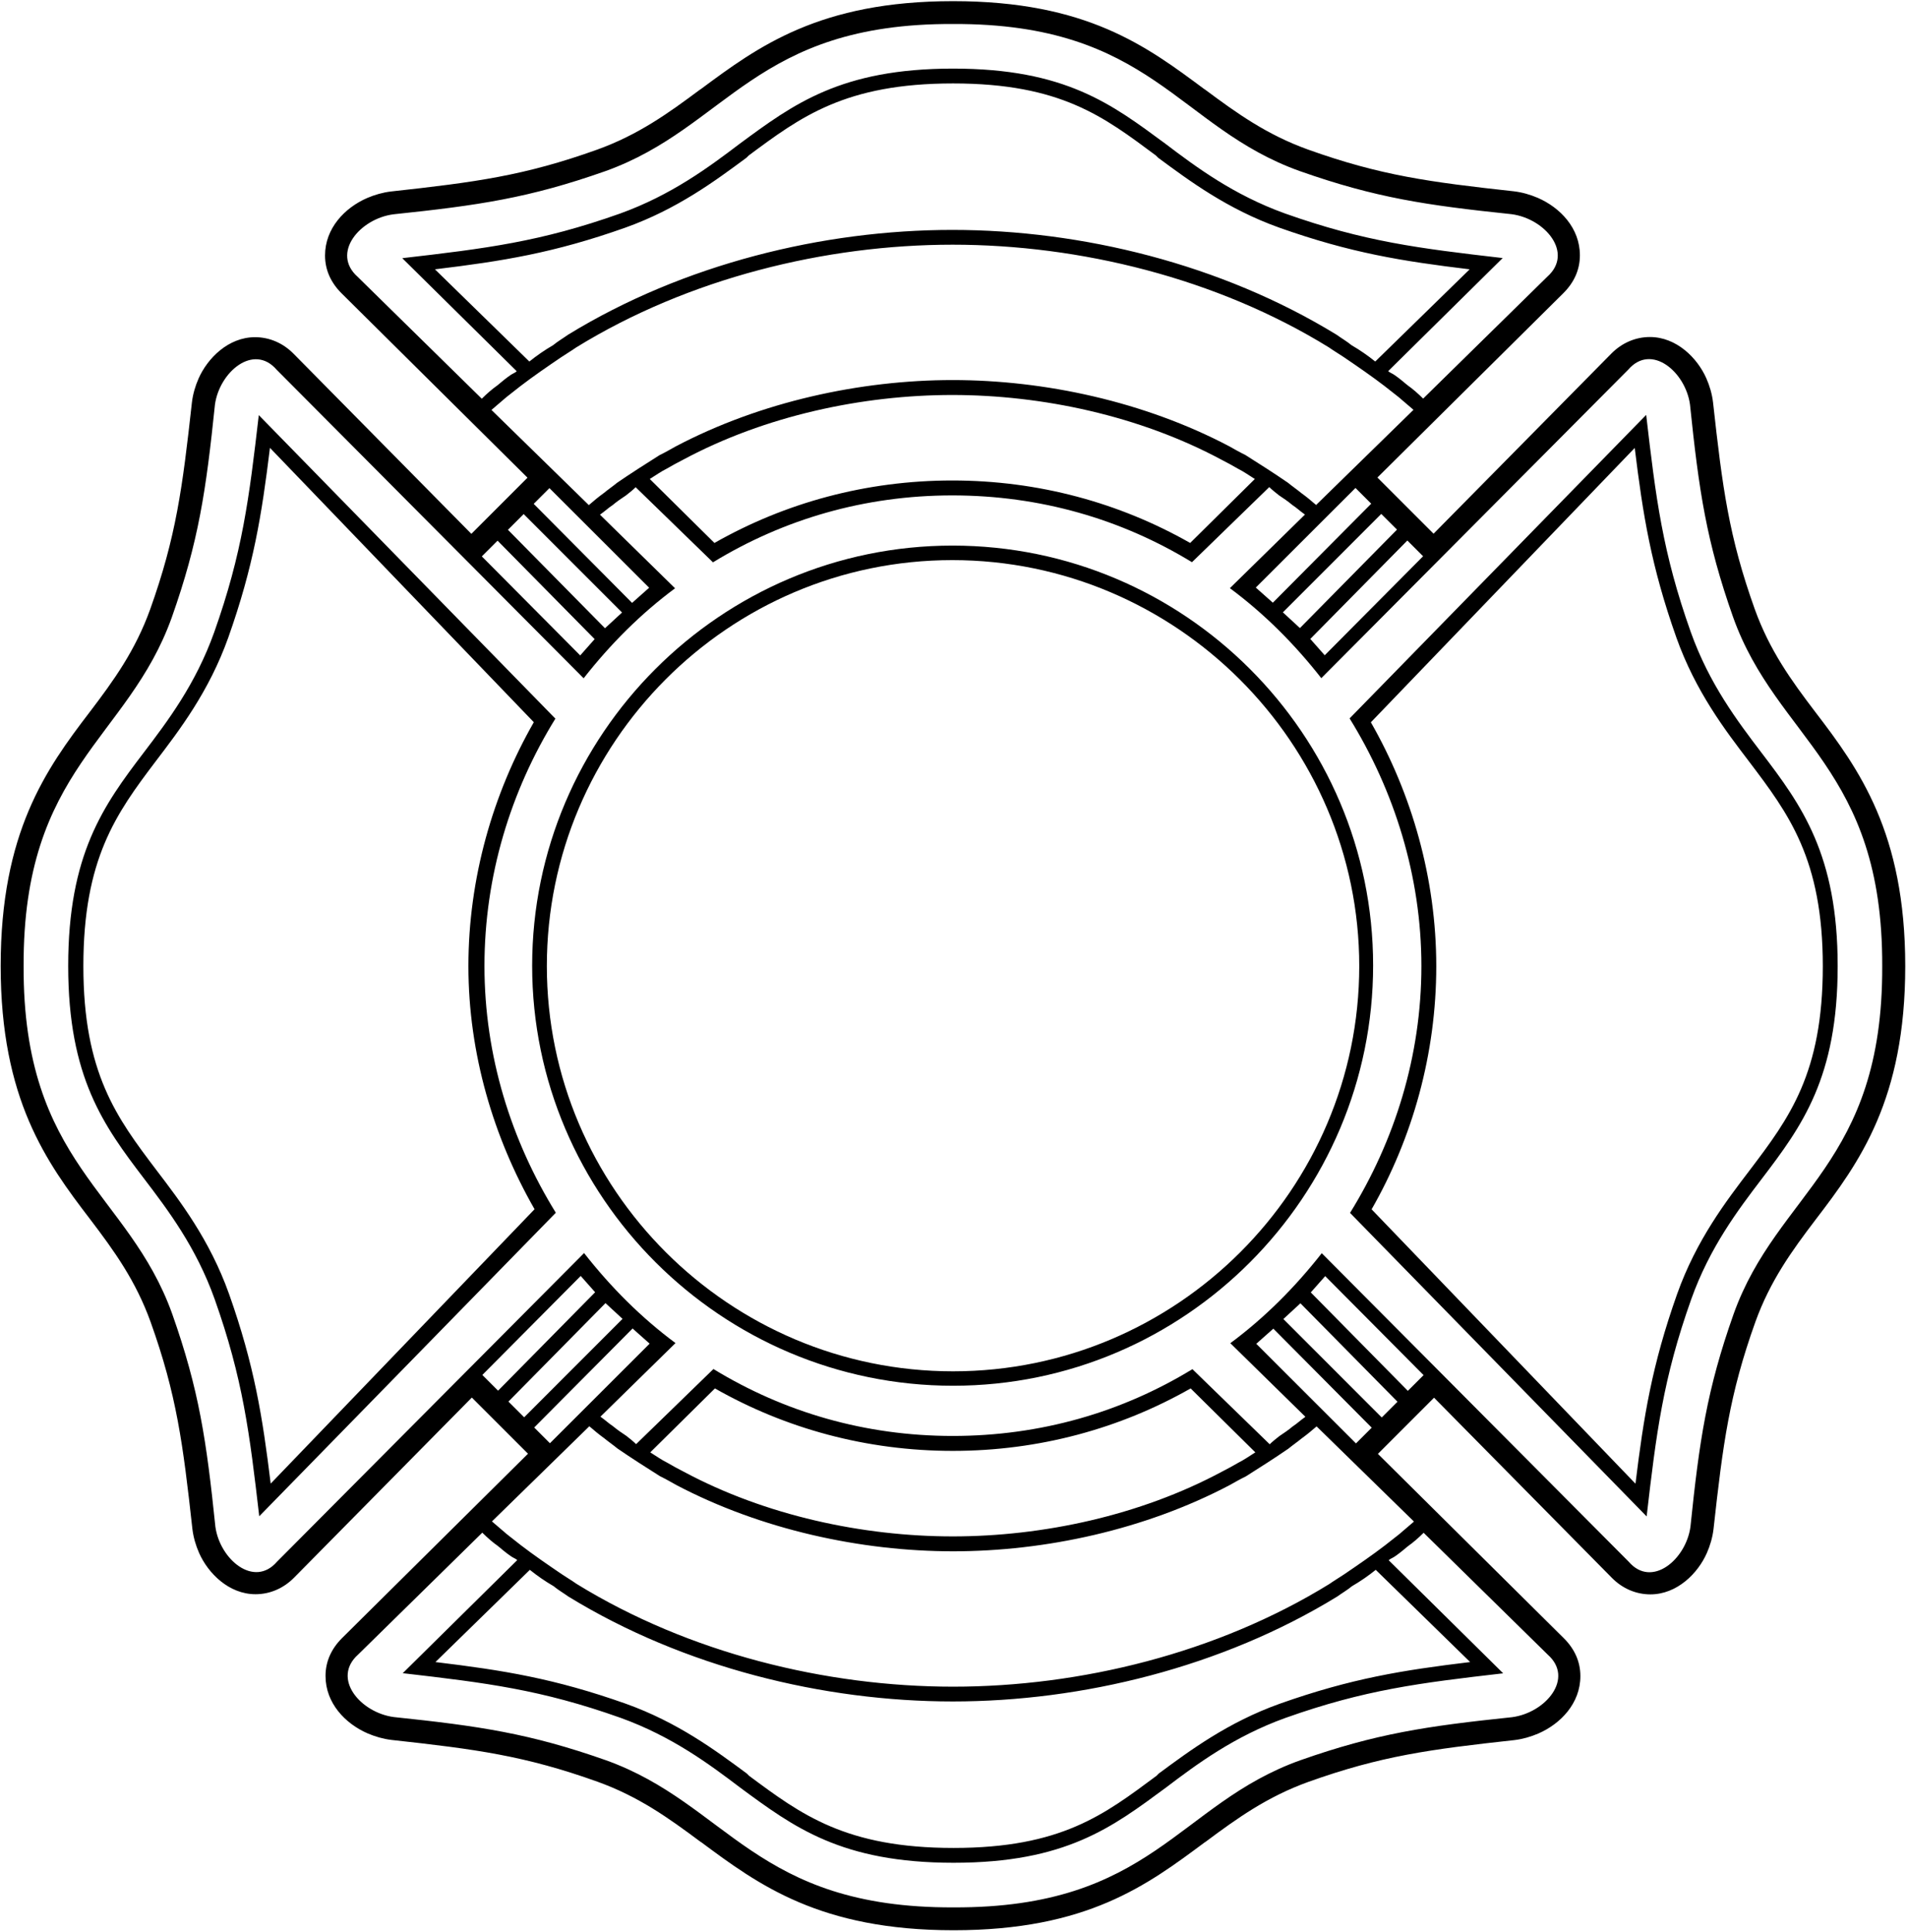 <?xml version="1.0" encoding="UTF-8"?>
<svg xmlns="http://www.w3.org/2000/svg" xmlns:xlink="http://www.w3.org/1999/xlink" width="542pt" height="549pt" viewBox="0 0 542 549" version="1.1">
<g id="surface1">
<path style=" stroke:none;fill-rule:nonzero;fill:rgb(0%,0%,0%);fill-opacity:1;" d="M 515.965 202.336 C 509.027 193.227 502.969 184.805 498.758 173.148 C 491.355 152.473 489.551 138.594 486.871 114.309 C 486.594 111.949 485.898 109.59 484.973 107.508 C 482.43 101.727 476.508 95.758 468.922 95.758 C 464.898 95.758 461.012 97.379 457.957 100.477 L 407.445 151.641 L 391.484 135.68 L 444.359 83.27 C 447.41 80.219 449.031 76.609 449.031 72.539 C 449.031 64.812 443.434 58.984 437.051 56.211 C 434.875 55.285 432.609 54.637 430.297 54.359 C 406.242 51.723 392.363 49.871 371.688 42.469 C 360.031 38.262 351.566 32.199 342.496 25.449 C 342.406 25.402 342.359 25.355 342.266 25.309 C 325.938 13.188 308.867 0.328 270.891 0.328 C 232.914 0.328 215.473 13.234 199.145 25.355 C 199.055 25.402 199.008 25.449 198.914 25.492 C 189.848 32.246 181.383 38.309 169.727 42.516 C 149.047 49.918 135.172 51.77 111.117 54.406 C 108.805 54.684 106.535 55.328 104.363 56.254 C 97.98 59.031 92.383 64.859 92.383 72.586 C 92.383 76.656 94 80.262 97.055 83.316 L 149.926 135.727 L 133.969 151.684 L 83.453 100.523 C 80.402 97.426 76.516 95.805 72.492 95.805 C 64.906 95.805 58.984 101.773 56.438 107.555 C 55.516 109.637 54.82 111.996 54.543 114.355 C 51.859 138.641 50.055 152.52 42.656 173.195 C 38.445 184.852 32.387 193.27 25.445 202.383 C 13.051 218.574 0.191 236.566 0.191 274.453 C 0.191 312.34 13.188 330.195 25.586 346.383 C 32.523 355.496 38.582 363.914 42.793 375.574 C 50.195 396.25 52 410.129 54.68 434.414 C 54.961 436.773 55.652 439.133 56.578 441.215 C 59.121 446.996 65.043 452.965 72.629 452.965 C 76.652 452.965 80.539 451.344 83.594 448.246 L 134.105 397.086 L 150.066 413.043 L 97.191 465.453 C 94.141 468.508 92.52 472.113 92.52 476.184 C 92.52 483.91 98.117 489.738 104.504 492.516 C 106.676 493.438 108.941 494.086 111.254 494.363 C 135.309 497 149.188 498.852 169.863 506.254 C 181.52 510.461 189.984 516.523 199.055 523.277 C 199.145 523.32 199.191 523.367 199.285 523.414 C 215.613 535.531 233.051 548.438 271.031 548.438 C 309.008 548.438 326.078 535.582 342.406 523.461 C 342.496 523.414 342.547 523.367 342.637 523.32 C 351.703 516.566 360.168 510.508 371.824 506.297 C 392.504 498.898 406.379 497.047 430.434 494.41 C 432.746 494.133 435.016 493.484 437.188 492.559 C 443.57 489.785 449.168 483.957 449.168 476.23 C 449.168 472.16 447.551 468.551 444.496 465.5 L 391.625 413.09 L 407.582 397.129 L 458.098 448.289 C 461.148 451.391 465.035 453.008 469.059 453.008 C 476.645 453.008 482.566 447.043 485.113 441.262 C 486.035 439.18 486.73 436.82 487.008 434.461 C 489.691 410.176 491.496 396.297 498.895 375.621 C 503.105 363.965 509.164 355.543 516.105 346.43 C 528.5 330.242 541.5 312.387 541.5 274.5 C 541.5 236.613 528.363 218.527 515.965 202.336 Z M 404.469 158.047 L 376.508 186.18 L 372.406 181.543 L 399.992 153.574 Z M 392.574 146.02 L 397.047 150.484 L 369.461 178.453 L 364.613 173.984 Z M 361.762 171.246 L 356.914 166.945 L 385.25 138.645 L 389.723 143.113 Z M 101.652 78.656 C 94.047 71.891 102.285 62.148 111.793 60.895 C 136.09 58.352 150.453 56.238 172.004 48.645 C 206.863 36.184 214.469 6.602 270.875 6.816 C 327.285 6.602 334.551 36.148 369.41 48.609 C 390.961 56.203 405.324 58.316 429.621 60.859 C 439.129 62.113 447.367 71.852 439.762 78.621 L 404.48 113.254 C 403 111.785 401.523 110.496 400.043 109.457 C 398.773 108.383 397.508 107.344 396.242 106.484 C 395.605 106.055 394.973 105.875 394.551 105.445 L 427.086 73.32 C 403.215 70.562 387.789 68.664 365.184 60.645 C 350.605 55.379 340.043 47.535 331.172 40.801 C 315.961 29.594 302.777 19.492 270.875 19.492 C 238.973 19.492 225.453 29.629 210.242 40.84 C 201.371 47.57 190.805 55.414 176.23 60.68 C 153.621 68.699 138.199 70.602 114.328 73.355 L 146.863 105.48 C 146.441 105.91 145.809 106.09 145.172 106.52 C 143.906 107.379 142.637 108.418 141.371 109.492 C 139.891 110.531 138.41 111.82 136.934 113.289 Z M 390.867 102.719 C 388.758 101.027 386.645 99.551 384.109 98.07 C 382.84 97.016 381.363 96.172 379.883 95.113 C 347.137 75.043 307.422 65.324 270.66 65.324 C 233.898 65.324 194.18 75.043 161.434 95.113 C 159.957 96.172 158.477 97.016 157.211 98.07 C 154.676 99.551 152.562 101.027 150.449 102.719 L 123.617 76.523 C 142.844 74.199 157.422 71.875 177.703 64.691 C 192.492 59.41 203.266 51.383 212.137 44.832 L 212.773 44.199 C 227.562 33.211 240.238 23.707 270.871 23.707 C 301.504 23.707 313.758 33.211 328.547 44.199 L 329.18 44.832 C 338.055 51.383 348.828 59.41 363.613 64.691 C 383.898 71.875 398.473 74.199 417.699 76.523 Z M 139.68 116.477 C 141.16 115.188 142.637 113.934 143.906 112.859 C 145.172 111.82 146.652 110.746 147.918 109.707 C 151.512 106.949 155.523 104.191 159.539 101.473 C 160.805 100.609 162.285 99.754 163.766 98.715 C 195.664 79.051 234.621 69.523 270.75 69.523 C 306.875 69.523 345.746 79.016 377.648 98.676 C 379.129 99.715 380.605 100.574 381.875 101.434 C 385.887 104.156 389.902 106.914 393.492 109.672 C 394.762 110.711 396.242 111.785 397.508 112.824 C 398.773 113.898 400.254 115.152 401.734 116.441 L 374.059 143.48 C 372.578 142.191 371.312 141.152 369.832 140.078 C 368.566 139.039 367.297 138.18 366.031 137.141 C 362.016 134.383 358.004 131.84 353.988 129.297 C 352.297 128.473 350.816 127.613 349.34 126.789 C 325.254 114.113 296.945 107.988 270.75 107.988 C 244.551 107.988 216.156 114.148 192.074 126.828 C 190.594 127.648 189.117 128.512 187.426 129.336 C 183.41 131.879 179.398 134.418 175.383 137.176 C 174.117 138.215 172.848 139.074 171.582 140.113 C 170.102 141.188 168.836 142.227 167.355 143.516 Z M 356.645 136.098 L 338.266 154.27 C 318.195 142.859 295.164 136.52 270.66 136.52 C 246.152 136.52 223.125 142.859 203.055 154.27 L 184.676 136.098 C 186.363 135.043 187.844 133.984 189.531 133.141 C 191.012 132.297 192.492 131.449 194.18 130.605 C 217.422 118.141 245.098 112.227 270.66 112.227 C 296.223 112.227 323.898 118.141 347.137 130.605 C 348.828 131.449 350.305 132.297 351.785 133.141 C 353.477 133.984 354.953 135.043 356.645 136.098 Z M 184.496 166.992 L 179.648 171.297 L 151.688 143.16 L 156.16 138.691 Z M 148.836 146.062 L 176.797 174.031 L 171.949 178.5 L 144.363 150.531 Z M 141.418 153.621 L 169.008 181.59 L 164.906 186.227 L 136.945 158.09 Z M 137.086 390.668 L 165.047 362.535 L 169.145 367.168 L 141.559 395.137 Z M 148.977 402.695 L 144.504 398.227 L 172.09 370.258 L 176.938 374.727 Z M 179.789 377.465 L 184.637 381.77 L 156.301 410.066 L 151.828 405.598 Z M 439.902 470.137 C 447.508 476.906 439.266 486.648 429.762 487.902 C 405.465 490.445 391.098 492.559 369.551 500.148 C 334.691 512.613 327.422 542.16 271.016 541.945 C 214.609 542.16 207.004 512.578 172.145 500.113 C 150.594 492.523 136.227 490.406 111.934 487.867 C 102.426 486.613 94.188 476.871 101.793 470.102 L 137.074 435.473 C 138.551 436.938 140.031 438.227 141.512 439.266 C 142.777 440.34 144.047 441.379 145.312 442.238 C 145.945 442.668 146.578 442.848 147.004 443.277 L 114.469 475.402 C 138.34 478.16 153.762 480.059 176.367 488.082 C 190.945 493.344 201.508 501.188 210.383 507.922 C 225.594 519.129 239.113 529.266 271.016 529.266 C 302.914 529.266 316.102 519.168 331.312 507.957 C 340.184 501.223 350.746 493.379 365.324 488.117 C 387.93 480.094 403.352 478.195 427.227 475.438 L 394.691 443.312 C 395.113 442.883 395.746 442.703 396.379 442.273 C 397.648 441.414 398.914 440.379 400.184 439.301 C 401.66 438.266 403.141 436.977 404.621 435.508 Z M 150.59 446.039 C 152.703 447.73 154.812 449.211 157.352 450.688 C 158.617 451.746 160.098 452.59 161.574 453.648 C 194.32 473.715 234.039 483.434 270.801 483.434 C 307.559 483.434 347.277 473.715 380.023 453.648 C 381.504 452.59 382.98 451.746 384.246 450.688 C 386.785 449.211 388.895 447.73 391.008 446.039 L 417.84 472.238 C 398.613 474.562 384.035 476.887 363.754 484.07 C 348.969 489.352 338.191 497.379 329.32 503.926 L 328.688 504.562 C 313.898 515.547 301.645 525.055 271.012 525.055 C 240.379 525.055 227.699 515.547 212.91 504.562 L 212.277 503.926 C 203.406 497.379 192.633 489.352 177.844 484.07 C 157.562 476.887 142.984 474.562 123.758 472.238 Z M 401.871 432.32 C 400.395 433.609 398.914 434.863 397.648 435.938 C 396.379 436.977 394.902 438.051 393.633 439.09 C 390.043 441.844 386.027 444.602 382.016 447.324 C 380.746 448.184 379.27 449.043 377.789 450.082 C 345.887 469.742 307.016 479.234 270.891 479.234 C 234.762 479.234 195.805 469.707 163.902 450.047 C 162.426 449.008 160.945 448.148 159.68 447.289 C 155.664 444.566 151.652 441.809 148.059 439.051 C 146.789 438.012 145.312 436.938 144.047 435.898 C 142.777 434.824 141.297 433.57 139.82 432.281 L 167.496 405.242 C 168.973 406.531 170.242 407.57 171.723 408.645 C 172.988 409.684 174.258 410.543 175.523 411.582 C 179.539 414.34 183.551 416.883 187.566 419.426 C 189.258 420.25 190.734 421.109 192.215 421.934 C 216.297 434.609 244.691 440.77 270.891 440.77 C 297.086 440.77 325.395 434.645 349.48 421.969 C 350.957 421.145 352.438 420.285 354.129 419.461 C 358.141 416.918 362.156 414.379 366.172 411.617 C 367.438 410.578 368.703 409.723 369.973 408.684 C 371.449 407.605 372.719 406.57 374.199 405.281 Z M 184.812 412.66 L 203.195 394.492 C 223.266 405.902 246.293 412.238 270.801 412.238 C 295.305 412.238 318.336 405.902 338.402 394.492 L 356.785 412.66 C 355.094 413.719 353.613 414.773 351.926 415.617 C 350.445 416.465 348.969 417.309 347.277 418.152 C 324.039 430.617 296.363 436.535 270.801 436.535 C 245.234 436.535 217.559 430.617 194.32 418.152 C 192.633 417.309 191.152 416.465 189.672 415.617 C 187.984 414.773 186.504 413.719 184.812 412.66 Z M 357.055 381.812 L 361.902 377.512 L 389.863 405.645 L 385.391 410.113 Z M 392.715 402.742 L 364.754 374.773 L 369.602 370.305 L 397.188 398.273 Z M 400.133 395.184 L 372.547 367.215 L 376.645 362.582 L 404.605 390.715 Z M 492.703 373.402 C 485.098 394.926 482.984 409.285 480.449 433.82 C 479.184 443.098 469.465 451.332 462.914 443.738 L 375.664 356.07 C 368.059 365.773 359.395 374.441 349.68 381.641 L 371.016 402.555 C 369.535 403.594 368.691 404.453 367.422 405.277 C 366.156 406.352 364.891 407.176 363.621 408.035 C 362.777 408.68 361.508 409.719 360.875 410.363 L 338.902 389.016 C 318.832 401.266 295.719 407.996 270.789 407.996 C 245.863 407.996 222.836 401.23 202.766 388.98 L 180.793 410.324 C 180.156 409.68 178.891 408.645 178.047 407.996 C 176.777 407.141 175.512 406.316 174.242 405.242 C 172.977 404.418 172.129 403.559 170.652 402.52 L 191.988 381.605 C 182.27 374.406 173.609 365.738 166.004 356.031 L 78.75 443.703 C 72.203 451.297 62.484 443.059 61.215 433.785 C 58.68 409.254 56.566 394.891 48.961 373.367 C 36.496 338.484 6.5 330.891 6.711 274.484 C 6.5 218.078 36.371 210.273 48.836 175.391 C 56.441 153.867 58.555 139.504 61.09 114.973 C 62.355 105.695 72.074 97.461 78.625 105.051 L 165.879 192.723 C 173.48 183.02 182.145 174.352 191.863 167.152 L 170.523 146.238 C 172.004 145.199 172.848 144.34 174.117 143.516 C 175.383 142.441 176.652 141.617 177.918 140.758 C 178.766 140.113 180.031 139.074 180.664 138.43 L 202.637 159.773 C 222.707 147.527 245.734 140.758 270.664 140.758 C 295.594 140.758 318.707 147.492 338.777 159.738 L 360.746 138.395 C 361.383 139.039 362.648 140.078 363.492 140.723 C 364.762 141.582 366.031 142.406 367.297 143.48 C 368.566 144.305 369.41 145.164 370.887 146.203 L 349.551 167.117 C 359.27 174.316 367.93 182.98 375.535 192.688 L 462.789 105.016 C 469.34 97.426 479.059 105.66 480.324 114.938 C 482.859 139.469 484.973 153.828 492.578 175.355 C 505.043 210.234 535.168 218.117 534.957 274.52 C 535.168 330.93 505.168 338.52 492.703 373.402 "/>
<path style=" stroke:none;fill-rule:nonzero;fill:rgb(0%,0%,0%);fill-opacity:1;" d="M 157.848 204.188 L 73.551 117.949 C 70.805 141.621 68.902 157.055 60.875 179.656 C 55.594 194.445 47.566 205.012 40.805 213.895 C 29.398 228.863 19.383 242.758 19.383 274.453 C 19.383 306.148 29.523 319.898 40.934 334.871 C 47.695 343.754 55.723 354.316 61.004 369.109 C 69.031 391.707 70.934 407.141 73.68 430.816 L 157.973 344.574 C 145.297 324.09 137.691 300.023 137.691 274.453 C 137.691 248.883 145.172 224.672 157.848 204.188 Z M 151.93 343.578 L 76.934 421.535 C 74.609 402.523 72.285 387.945 65.102 367.664 C 59.609 352.242 51.156 341.258 44.398 332.383 C 33.199 317.594 23.695 304.918 23.695 274.496 C 23.695 244.074 32.988 231.188 44.188 216.398 C 50.945 207.523 59.398 196.539 64.891 181.117 C 72.074 160.836 74.398 146.258 76.723 127.246 L 151.719 205.203 C 140.102 225.484 133.129 249.566 133.129 274.496 C 133.129 299.426 140.312 323.297 151.93 343.578 "/>
<path style=" stroke:none;fill-rule:nonzero;fill:rgb(0%,0%,0%);fill-opacity:1;" d="M 500.617 213.828 C 493.859 204.945 485.828 194.383 480.547 179.59 C 472.52 156.992 470.617 141.559 467.871 117.883 L 383.578 204.121 C 396.254 224.609 403.984 248.926 403.984 274.496 C 403.984 300.066 396.379 324.133 383.703 344.621 L 468 430.859 C 470.746 407.184 472.648 391.75 480.676 369.152 C 485.957 354.359 493.984 343.797 500.746 334.914 C 512.152 319.945 522.297 306.191 522.297 274.496 C 522.297 242.801 512.027 228.797 500.617 213.828 Z M 497.363 332.406 C 490.605 341.281 482.152 352.266 476.66 367.688 C 469.477 387.969 467.152 402.547 464.828 421.562 L 389.832 343.605 C 401.449 323.324 408.211 299.449 408.211 274.52 C 408.211 249.594 401.238 225.508 389.621 205.227 L 464.617 127.27 C 466.941 146.281 469.266 160.859 476.449 181.141 C 481.941 196.562 490.395 207.551 497.152 216.422 C 508.352 231.211 518.07 244.098 518.07 274.52 C 518.07 304.941 508.562 317.621 497.363 332.406 "/>
<path style=" stroke:none;fill-rule:nonzero;fill:rgb(0%,0%,0%);fill-opacity:1;" d="M 270.727 155.02 C 204.801 155.02 151.246 208.773 151.246 274.402 C 151.246 340.027 204.969 393.73 270.891 393.73 C 336.816 393.73 390.262 339.922 390.262 274.289 C 390.262 208.664 336.652 155.02 270.727 155.02 Z M 270.871 389.633 C 207.203 389.633 155.422 337.871 155.422 274.492 C 155.422 211.113 206.992 159.145 270.66 159.145 C 334.324 159.145 386.32 211.113 386.32 274.492 C 386.32 337.871 334.535 389.633 270.871 389.633 "/>
</g>
</svg>
